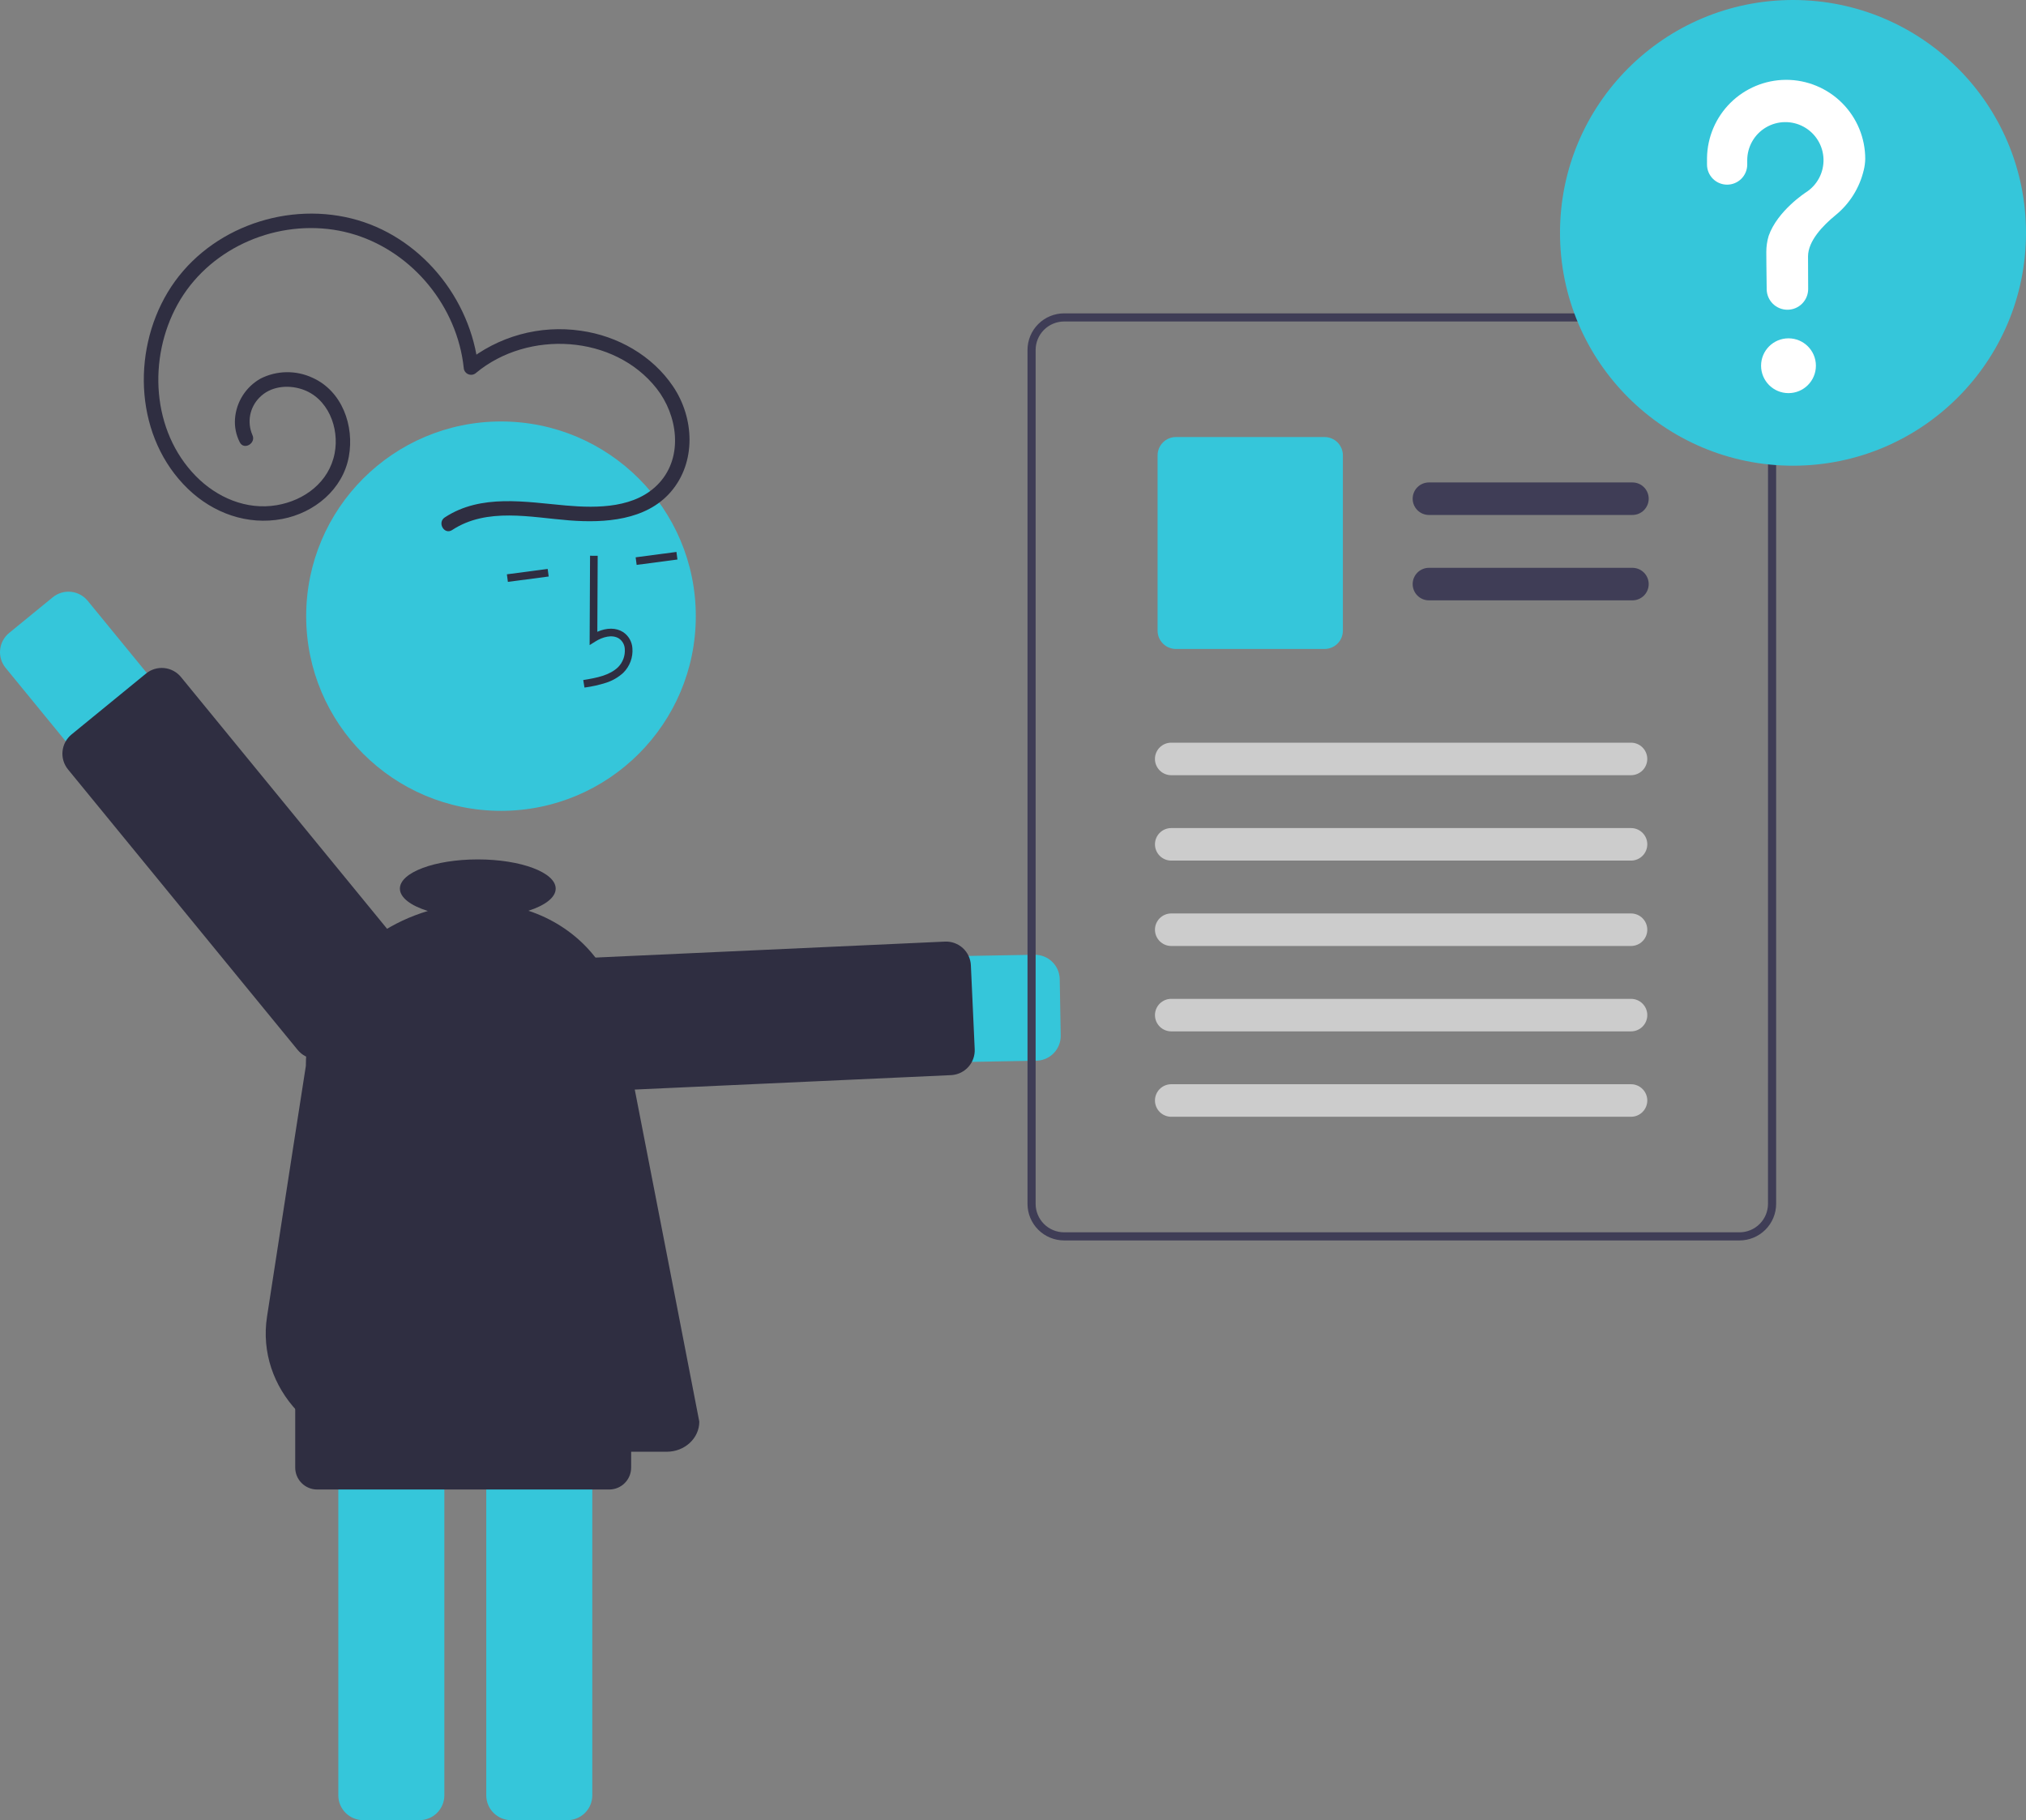 <svg width="394" height="354" viewBox="0 0 394 354" fill="none" xmlns="http://www.w3.org/2000/svg">
<rect x="0" y="0" width="394" height="354" fill="#808080" stroke="none"/>
<g clip-path="url(#clip0)">
<path d="M201.536 206.299L115.65 207.809C114.294 207.835 112.947 207.595 111.684 207.1C110.422 206.606 109.269 205.867 108.293 204.927C107.316 203.987 106.535 202.863 105.994 201.621C105.452 200.379 105.161 199.042 105.137 197.687C105.113 196.332 105.357 194.985 105.855 193.725C106.352 192.464 107.093 191.314 108.036 190.34C108.979 189.366 110.105 188.587 111.349 188.049C112.593 187.51 113.932 187.222 115.288 187.201L201.174 185.692C202.454 185.67 203.691 186.157 204.612 187.046C205.534 187.935 206.064 189.153 206.086 190.433L206.279 201.389C206.301 202.613 205.856 203.799 205.035 204.708C204.215 205.617 203.079 206.179 201.859 206.283C201.752 206.292 201.644 206.297 201.536 206.299Z" fill="#35C6DA"/>
<path d="M184.95 209.101L114.487 212.315C113.854 212.344 113.221 212.248 112.625 212.033C112.028 211.817 111.48 211.486 111.012 211.059C110.544 210.632 110.164 210.117 109.895 209.543C109.626 208.969 109.472 208.348 109.444 207.715L108.698 191.388C108.64 190.109 109.092 188.86 109.955 187.915C110.818 186.969 112.022 186.405 113.301 186.347L183.764 183.132C184.397 183.103 185.03 183.199 185.626 183.415C186.223 183.63 186.771 183.961 187.239 184.388C187.707 184.815 188.087 185.331 188.356 185.904C188.625 186.478 188.779 187.099 188.807 187.732L189.553 204.059C189.609 205.306 189.179 206.526 188.355 207.463C187.531 208.401 186.376 208.984 185.132 209.089C185.072 209.094 185.011 209.098 184.95 209.101Z" fill="#2F2E41"/>
<path d="M65.792 349.173V257.842C65.794 256.562 66.303 255.335 67.208 254.431C68.114 253.526 69.341 253.017 70.621 253.016H81.585C82.865 253.017 84.093 253.526 84.998 254.431C85.903 255.335 86.412 256.562 86.414 257.842V349.173C86.412 350.453 85.903 351.68 84.998 352.584C84.093 353.489 82.865 353.998 81.585 353.999H70.621C69.341 353.998 68.114 353.489 67.208 352.584C66.303 351.68 65.794 350.453 65.792 349.173Z" fill="#35C6DA"/>
<path d="M94.565 349.173V257.842C94.567 256.562 95.076 255.335 95.981 254.431C96.886 253.526 98.113 253.017 99.394 253.016H110.358C111.638 253.017 112.865 253.526 113.771 254.431C114.676 255.335 115.185 256.562 115.186 257.842V349.173C115.185 350.453 114.676 351.68 113.771 352.584C112.865 353.489 111.638 353.998 110.358 353.999H99.394C98.113 353.998 96.886 353.489 95.981 352.584C95.076 351.68 94.567 350.453 94.565 349.173Z" fill="#35C6DA"/>
<path d="M97.428 157.701C118.352 157.701 135.314 140.748 135.314 119.836C135.314 98.923 118.352 81.971 97.428 81.971C76.505 81.971 59.543 98.923 59.543 119.836C59.543 140.748 76.505 157.701 97.428 157.701Z" fill="#35C6DA"/>
<path d="M117.936 132.766C119.154 132.365 120.273 131.709 121.217 130.841C121.842 130.221 122.324 129.471 122.629 128.646C122.934 127.82 123.055 126.937 122.983 126.06C122.943 125.435 122.759 124.827 122.446 124.285C122.133 123.743 121.698 123.28 121.176 122.933C119.821 122.065 118.009 122.062 116.164 122.875L116.234 108.093L114.748 108.086L114.666 125.464L115.811 124.744C117.138 123.911 119.034 123.324 120.374 124.183C120.705 124.41 120.979 124.711 121.175 125.061C121.371 125.411 121.483 125.801 121.504 126.202C121.554 126.856 121.463 127.512 121.236 128.127C121.009 128.742 120.653 129.301 120.191 129.767C118.55 131.333 116.157 131.823 113.427 132.26L113.663 133.726C115.113 133.534 116.543 133.213 117.936 132.766Z" fill="#2F2E41"/>
<path d="M131.549 107.345L123.616 108.393L123.811 109.865L131.744 108.817L131.549 107.345Z" fill="#2F2E41"/>
<path d="M106.509 110.65L98.576 111.697L98.771 113.169L106.704 112.122L106.509 110.65Z" fill="#2F2E41"/>
<path d="M17.052 116.846L71.447 183.293C72.305 184.34 72.948 185.546 73.34 186.842C73.731 188.137 73.864 189.498 73.729 190.845C73.595 192.192 73.196 193.499 72.556 194.692C71.916 195.885 71.047 196.94 69.999 197.797C68.951 198.654 67.744 199.297 66.447 199.687C65.15 200.078 63.789 200.21 62.442 200.075C61.094 199.94 59.786 199.541 58.593 198.901C57.4 198.26 56.344 197.391 55.487 196.343L1.092 129.897C0.691 129.407 0.39 128.842 0.206 128.235C0.023 127.629 -0.039 126.992 0.024 126.361C0.088 125.731 0.274 125.119 0.574 124.56C0.874 124.002 1.281 123.508 1.771 123.106L10.257 116.167C11.248 115.357 12.521 114.973 13.795 115.1C15.07 115.228 16.241 115.856 17.052 116.846H17.052Z" fill="#35C6DA"/>
<path d="M35.193 131.676L79.859 186.238C80.261 186.729 80.562 187.293 80.745 187.9C80.928 188.507 80.99 189.144 80.927 189.774C80.864 190.405 80.677 191.017 80.377 191.575C80.078 192.134 79.671 192.628 79.18 193.029L64.686 204.882C64.195 205.283 63.63 205.584 63.023 205.767C62.416 205.95 61.779 206.012 61.148 205.949C60.517 205.886 59.904 205.699 59.346 205.399C58.787 205.1 58.293 204.693 57.891 204.202L13.225 149.641C12.415 148.65 12.032 147.378 12.16 146.105C12.287 144.832 12.915 143.661 13.904 142.85L28.398 130.997C29.39 130.187 30.662 129.803 31.937 129.93C33.211 130.058 34.382 130.686 35.193 131.676L35.193 131.676Z" fill="#2F2E41"/>
<path d="M344.866 65.346C344.32 64.049 343.405 62.942 342.236 62.16C341.066 61.377 339.693 60.955 338.286 60.945H206.941C205.053 60.946 203.242 61.696 201.907 63.031C200.572 64.365 199.822 66.174 199.821 68.061V234.135C199.822 236.022 200.572 237.832 201.907 239.166C203.242 240.5 205.053 241.25 206.941 241.251H338.29C340.178 241.249 341.988 240.498 343.322 239.164C344.657 237.83 345.408 236.022 345.41 234.135V68.061C345.414 67.129 345.23 66.206 344.871 65.346H344.866ZM343.825 234.135C343.823 235.603 343.239 237.01 342.2 238.048C341.162 239.086 339.754 239.669 338.286 239.671H206.941C205.472 239.671 204.063 239.088 203.025 238.05C201.986 237.012 201.402 235.604 201.402 234.136V68.062C201.404 66.595 201.988 65.188 203.026 64.15C204.065 63.112 205.472 62.529 206.941 62.526H338.29C339.397 62.531 340.476 62.864 341.392 63.484C342.308 64.105 343.018 64.984 343.432 66.009C343.512 66.213 343.582 66.422 343.64 66.633C343.766 67.099 343.829 67.58 343.829 68.062L343.825 234.135Z" fill="#3F3D56"/>
<path d="M317.456 100.155H277.893C277.477 100.156 277.065 100.074 276.68 99.916C276.296 99.757 275.946 99.524 275.652 99.23C275.357 98.936 275.124 98.587 274.964 98.203C274.805 97.819 274.723 97.407 274.723 96.992C274.723 96.576 274.805 96.164 274.964 95.78C275.124 95.396 275.357 95.047 275.652 94.753C275.946 94.459 276.296 94.226 276.68 94.067C277.065 93.909 277.477 93.828 277.893 93.828H317.456C317.872 93.828 318.284 93.909 318.669 94.067C319.053 94.226 319.403 94.459 319.697 94.753C319.992 95.047 320.225 95.396 320.385 95.78C320.544 96.164 320.626 96.576 320.626 96.992C320.626 97.407 320.544 97.819 320.385 98.203C320.225 98.587 319.992 98.936 319.697 99.23C319.403 99.524 319.053 99.757 318.669 99.916C318.284 100.074 317.872 100.156 317.456 100.155Z" fill="#3F3D56"/>
<path d="M317.456 116.762H277.893C277.477 116.763 277.065 116.682 276.68 116.523C276.296 116.364 275.946 116.131 275.652 115.838C275.357 115.544 275.124 115.195 274.964 114.811C274.805 114.427 274.723 114.015 274.723 113.599C274.723 113.183 274.805 112.771 274.964 112.387C275.124 112.003 275.357 111.654 275.652 111.36C275.946 111.067 276.296 110.834 276.68 110.675C277.065 110.516 277.477 110.435 277.893 110.436H317.456C317.872 110.435 318.284 110.516 318.669 110.675C319.053 110.834 319.403 111.067 319.697 111.36C319.992 111.654 320.225 112.003 320.385 112.387C320.544 112.771 320.626 113.183 320.626 113.599C320.626 114.015 320.544 114.427 320.385 114.811C320.225 115.195 319.992 115.544 319.697 115.838C319.403 116.131 319.053 116.364 318.669 116.523C318.284 116.682 317.872 116.763 317.456 116.762Z" fill="#3F3D56"/>
<path d="M257.594 126.218H228.681C227.737 126.217 226.832 125.842 226.164 125.175C225.497 124.508 225.121 123.603 225.12 122.66V88.559C225.121 87.615 225.497 86.711 226.164 86.043C226.832 85.376 227.737 85.001 228.681 85H257.594C258.538 85.001 259.443 85.376 260.11 86.043C260.778 86.711 261.153 87.615 261.154 88.559V122.66C261.153 123.603 260.778 124.508 260.11 125.175C259.443 125.842 258.538 126.217 257.594 126.218Z" fill="#35C6DA"/>
<path d="M317.182 150.768H227.769C226.93 150.768 226.125 150.435 225.531 149.842C224.938 149.248 224.604 148.444 224.604 147.605C224.604 146.766 224.938 145.961 225.531 145.368C226.125 144.775 226.93 144.441 227.769 144.441H317.182C318.021 144.441 318.826 144.775 319.42 145.368C320.013 145.961 320.347 146.766 320.347 147.605C320.347 148.444 320.013 149.248 319.42 149.842C318.826 150.435 318.021 150.768 317.182 150.768Z" fill="#CCCCCC"/>
<path d="M317.182 167.376H227.769C226.931 167.374 226.127 167.041 225.534 166.447C224.942 165.854 224.609 165.05 224.609 164.212C224.609 163.374 224.942 162.57 225.534 161.977C226.127 161.384 226.931 161.05 227.769 161.049H317.182C317.598 161.048 318.01 161.13 318.394 161.288C318.779 161.447 319.128 161.68 319.423 161.974C319.717 162.267 319.951 162.616 320.11 163.001C320.27 163.385 320.352 163.796 320.352 164.212C320.352 164.628 320.27 165.04 320.11 165.424C319.951 165.808 319.717 166.157 319.423 166.451C319.128 166.745 318.779 166.978 318.394 167.136C318.01 167.295 317.598 167.376 317.182 167.376Z" fill="#CCCCCC"/>
<path d="M317.182 183.983H227.769C226.931 183.982 226.127 183.648 225.534 183.055C224.942 182.462 224.609 181.658 224.609 180.82C224.609 179.982 224.942 179.178 225.534 178.585C226.127 177.991 226.931 177.658 227.769 177.656H317.182C317.598 177.656 318.01 177.737 318.394 177.896C318.779 178.054 319.128 178.287 319.423 178.581C319.717 178.875 319.951 179.224 320.11 179.608C320.27 179.992 320.352 180.404 320.352 180.82C320.352 181.236 320.27 181.647 320.11 182.031C319.951 182.416 319.717 182.765 319.423 183.058C319.128 183.352 318.779 183.585 318.394 183.744C318.01 183.902 317.598 183.984 317.182 183.983Z" fill="#CCCCCC"/>
<path d="M317.182 200.591H227.769C226.931 200.589 226.127 200.255 225.534 199.662C224.942 199.069 224.609 198.265 224.609 197.427C224.609 196.589 224.942 195.785 225.534 195.192C226.127 194.599 226.931 194.265 227.769 194.264H317.182C317.598 194.263 318.01 194.344 318.394 194.503C318.779 194.662 319.128 194.895 319.423 195.189C319.717 195.482 319.951 195.831 320.11 196.215C320.27 196.6 320.352 197.011 320.352 197.427C320.352 197.843 320.27 198.255 320.11 198.639C319.951 199.023 319.717 199.372 319.423 199.666C319.128 199.96 318.779 200.193 318.394 200.351C318.01 200.51 317.598 200.591 317.182 200.591Z" fill="#CCCCCC"/>
<path d="M317.182 217.198H227.769C226.931 217.197 226.127 216.863 225.534 216.27C224.942 215.677 224.609 214.873 224.609 214.035C224.609 213.196 224.942 212.392 225.534 211.799C226.127 211.206 226.931 210.872 227.769 210.871H317.182C317.598 210.87 318.01 210.952 318.394 211.11C318.779 211.269 319.128 211.502 319.423 211.796C319.717 212.09 319.951 212.439 320.11 212.823C320.27 213.207 320.352 213.619 320.352 214.035C320.352 214.45 320.27 214.862 320.11 215.246C319.951 215.63 319.717 215.979 319.423 216.273C319.128 216.567 318.779 216.8 318.394 216.959C318.01 217.117 317.598 217.199 317.182 217.198Z" fill="#CCCCCC"/>
<path d="M348.688 90.574C373.713 90.574 394 70.299 394 45.287C394 20.276 373.713 0 348.688 0C323.663 0 303.377 20.276 303.377 45.287C303.377 70.299 323.663 90.574 348.688 90.574Z" fill="#35C6DA"/>
<path d="M347.811 76.458C350.756 76.458 353.143 74.073 353.143 71.129C353.143 68.186 350.756 65.801 347.811 65.801C344.866 65.801 342.479 68.186 342.479 71.129C342.479 74.073 344.866 76.458 347.811 76.458Z" fill="white"/>
<path d="M347.24 15.526C343.221 15.566 339.376 17.172 336.523 20.002C333.67 22.832 332.036 26.663 331.966 30.68C331.965 30.757 331.965 31.297 331.965 32.004C331.965 33.041 332.377 34.035 333.11 34.769C333.844 35.502 334.838 35.913 335.876 35.914C336.914 35.913 337.909 35.501 338.643 34.767C339.377 34.033 339.789 33.038 339.789 32.001V31.998C339.788 31.517 339.788 31.184 339.788 31.164C339.788 29.877 340.123 28.612 340.76 27.494C341.397 26.375 342.315 25.442 343.422 24.786C344.53 24.129 345.79 23.772 347.077 23.75C348.365 23.727 349.636 24.04 350.765 24.658C351.895 25.275 352.845 26.176 353.521 27.272C354.196 28.367 354.575 29.62 354.62 30.906C354.664 32.192 354.373 33.468 353.775 34.608C353.176 35.747 352.292 36.711 351.207 37.406L351.209 37.407C351.209 37.407 345.642 40.989 343.945 45.903L343.946 45.903C343.648 46.91 343.497 47.954 343.497 49.004C343.497 49.435 343.523 53.211 343.572 56.276C343.589 57.334 344.021 58.342 344.776 59.084C345.53 59.825 346.546 60.241 347.604 60.24C348.134 60.24 348.658 60.136 349.147 59.934C349.637 59.731 350.081 59.434 350.456 59.06C350.83 58.685 351.127 58.241 351.33 57.752C351.533 57.263 351.637 56.739 351.637 56.209L351.637 56.185C351.62 53.378 351.611 50.11 351.611 49.873C351.611 46.855 354.523 43.849 356.915 41.889C359.684 39.648 361.63 36.551 362.448 33.085C362.624 32.371 362.721 31.639 362.737 30.904C362.737 28.884 362.339 26.884 361.566 25.018C360.793 23.153 359.66 21.457 358.231 20.029C356.802 18.602 355.106 17.469 353.239 16.696C351.372 15.923 349.372 15.525 347.351 15.525C347.314 15.525 347.277 15.525 347.24 15.526Z" fill="white"/>
<path d="M87.931 103.084C94.714 98.627 103.239 100.632 110.778 101.214C117.59 101.74 125.664 101.222 130.455 95.659C135.44 89.872 135.023 81.28 130.897 75.159C126.834 69.133 120.092 65.329 112.958 64.326C109.006 63.747 104.976 63.997 101.126 65.06C97.275 66.123 93.688 67.975 90.593 70.499L93.018 71.503C91.605 58.003 81.674 45.8 68.35 42.489C54.869 39.14 39.793 44.856 32.601 56.87C25.51 68.713 26.35 85.24 36.556 95.082C41.457 99.808 48.125 102.216 54.891 100.931C61.131 99.746 66.675 95.2 67.843 88.779C68.926 82.828 66.561 76.067 60.769 73.468C59.184 72.729 57.452 72.36 55.703 72.388C53.954 72.416 52.235 72.84 50.674 73.629C49.261 74.424 48.067 75.556 47.198 76.925C46.33 78.294 45.815 79.857 45.699 81.474C45.591 83.039 45.91 84.604 46.622 86.002C47.426 87.643 49.876 86.206 49.074 84.57C48.556 83.367 48.409 82.037 48.651 80.749C48.894 79.463 49.515 78.277 50.435 77.345C52.541 75.146 55.864 74.781 58.662 75.68C63.782 77.325 66.042 83.194 65.077 88.174C63.997 93.751 59.233 97.335 53.808 98.253C47.909 99.251 42.156 96.761 38.061 92.574C29.485 83.805 28.743 69.681 34.528 59.215C40.397 48.598 52.916 42.897 64.84 44.678C76.632 46.439 86.342 55.708 89.368 67.138C89.75 68.57 90.02 70.029 90.177 71.503C90.187 71.779 90.276 72.047 90.434 72.274C90.591 72.501 90.811 72.678 91.067 72.784C91.322 72.889 91.603 72.92 91.875 72.87C92.147 72.821 92.399 72.695 92.602 72.506C102.677 64.143 119.436 65.04 127.697 75.561C131.749 80.721 132.943 88.734 128.212 93.917C123.707 98.852 116.225 98.857 110.072 98.317C102.201 97.625 93.548 96 86.497 100.632C84.976 101.632 86.397 104.091 87.931 103.084V103.084Z" fill="#2F2E41"/>
<path d="M118.48 289.692H61.672C60.543 289.691 59.46 289.242 58.661 288.444C57.862 287.646 57.413 286.563 57.412 285.434V266.508C57.413 265.379 57.862 264.297 58.661 263.499C59.46 262.7 60.543 262.251 61.672 262.25H118.48C119.61 262.251 120.693 262.7 121.492 263.499C122.29 264.297 122.74 265.379 122.741 266.508V285.434C122.74 286.563 122.29 287.646 121.492 288.444C120.693 289.242 119.61 289.691 118.48 289.692Z" fill="#2F2E41"/>
<path d="M120.422 196.382C118.643 187.291 111.735 180.092 102.769 177.132C106.007 176.09 108.066 174.549 108.066 172.824C108.066 169.688 101.283 167.146 92.917 167.146C84.55 167.146 77.768 169.688 77.768 172.824C77.768 174.574 79.882 176.137 83.202 177.179C69.457 181.275 59.48 193.231 59.48 207.31C59.48 207.31 55.248 234.42 51.926 256.09C49.801 269.954 61.414 282.346 76.527 282.346H129.679C133.161 282.346 135.994 279.722 135.994 276.496C135.994 276.496 126.199 225.914 120.422 196.382Z" fill="#2F2E41"/>
</g>
<defs>
<clipPath id="clip0">
<rect width="394" height="354" fill="white"/>
</clipPath>
</defs>
</svg>
